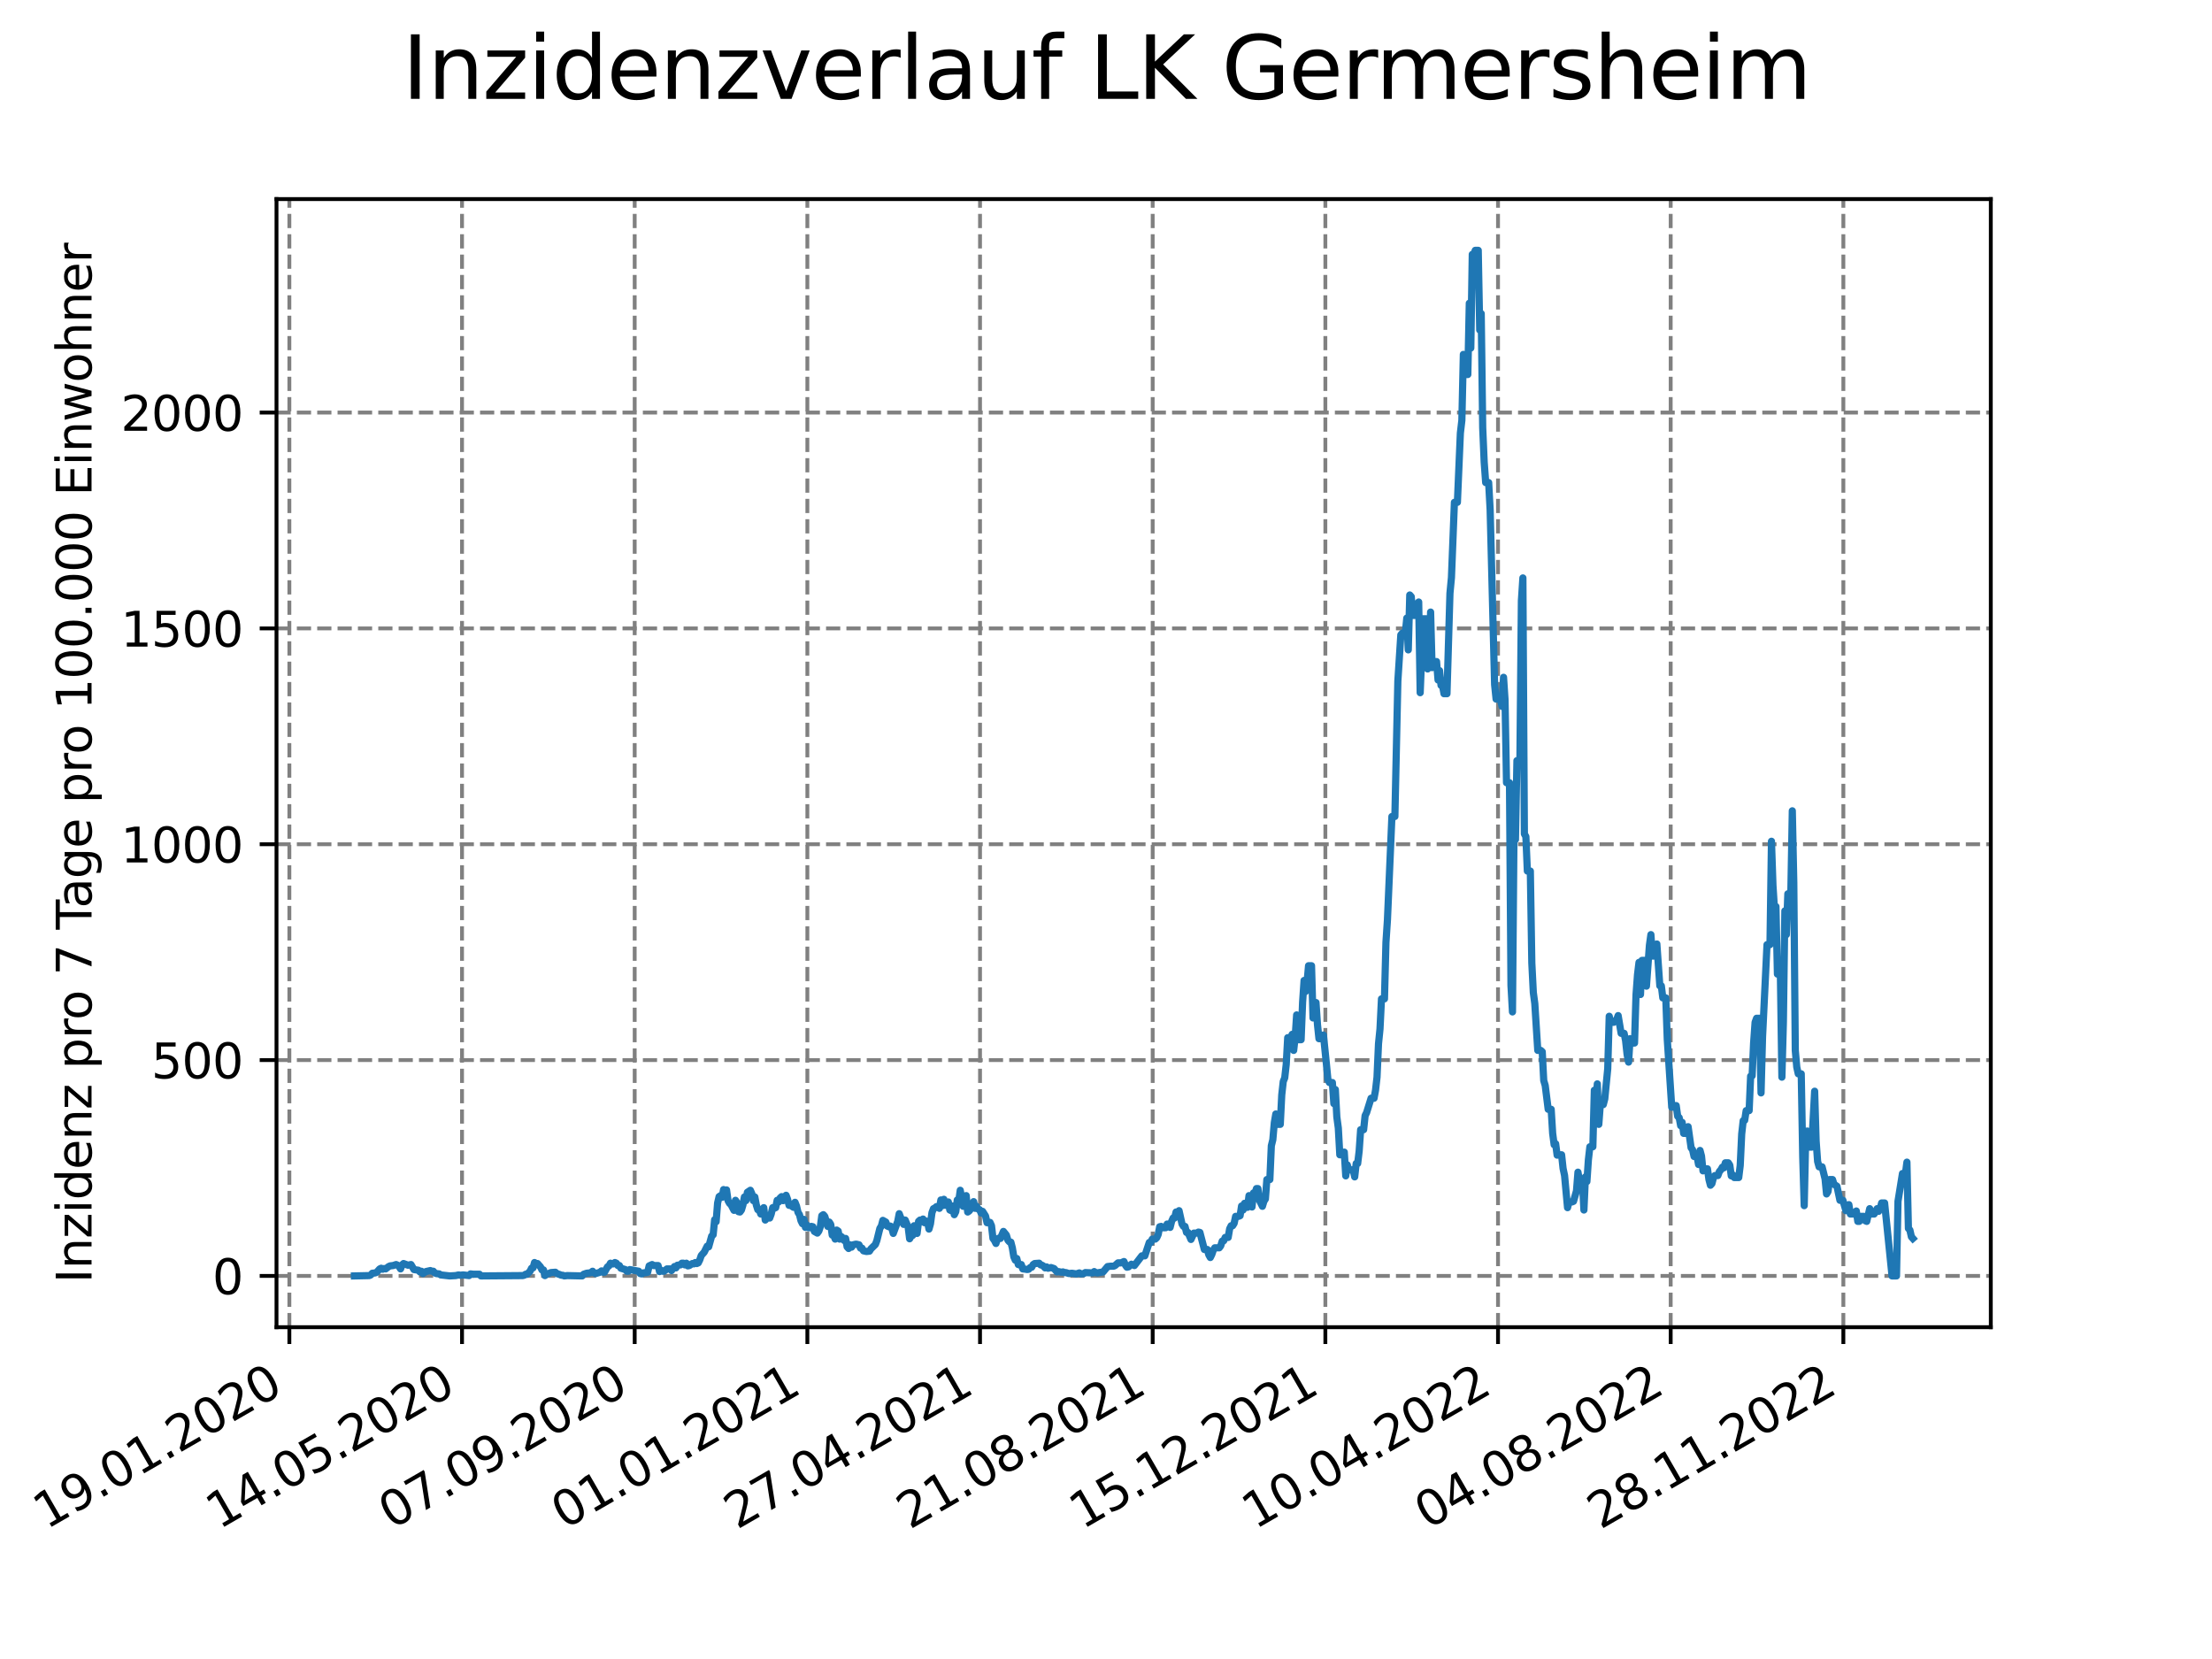 <?xml version="1.0" encoding="utf-8" standalone="no"?>
<!DOCTYPE svg PUBLIC "-//W3C//DTD SVG 1.1//EN"
  "http://www.w3.org/Graphics/SVG/1.1/DTD/svg11.dtd">
<svg xmlns:xlink="http://www.w3.org/1999/xlink" width="460.8pt" height="345.6pt" viewBox="0 0 460.8 345.6" xmlns="http://www.w3.org/2000/svg" version="1.1">
 <defs>
  <style type="text/css">*{stroke-linejoin: round; stroke-linecap: butt}</style>
 </defs>
 <g id="figure_1">
  <g id="patch_1">
   <path d="M 0 345.6 
L 460.8 345.6 
L 460.8 0 
L 0 0 
z
" style="fill: #ffffff"/>
  </g>
  <g id="axes_1">
   <g id="patch_2">
    <path d="M 57.6 276.48 
L 414.72 276.48 
L 414.72 41.472 
L 57.6 41.472 
z
" style="fill: #ffffff"/>
   </g>
   <g id="matplotlib.axis_1">
    <g id="xtick_1">
     <g id="line2d_1">
      <path d="M 60.28 276.48 
L 60.28 41.472 
" clip-path="url(#pb9078466a0)" style="fill: none; stroke-dasharray: 2.96,1.28; stroke-dashoffset: 0; stroke: #808080; stroke-width: 0.8"/>
     </g>
     <g id="line2d_2">
      <defs>
       <path id="md7c0821b76" d="M 0 0 
L 0 3.5 
" style="stroke: #000000; stroke-width: 0.8"/>
      </defs>
      <g>
       <use xlink:href="#md7c0821b76" x="60.28" y="276.48" style="stroke: #000000; stroke-width: 0.8"/>
      </g>
     </g>
     <g id="text_1">
      <!-- 19.01.2020 -->
      <g transform="translate(9.654 318.689) rotate(-30) scale(0.1 -0.1)">
       <defs>
        <path id="DejaVuSans-31" d="M 794 531 
L 1825 531 
L 1825 4091 
L 703 3866 
L 703 4441 
L 1819 4666 
L 2450 4666 
L 2450 531 
L 3481 531 
L 3481 0 
L 794 0 
L 794 531 
z
" transform="scale(0.016)"/>
        <path id="DejaVuSans-39" d="M 703 97 
L 703 672 
Q 941 559 1184 500 
Q 1428 441 1663 441 
Q 2288 441 2617 861 
Q 2947 1281 2994 2138 
Q 2813 1869 2534 1725 
Q 2256 1581 1919 1581 
Q 1219 1581 811 2004 
Q 403 2428 403 3163 
Q 403 3881 828 4315 
Q 1253 4750 1959 4750 
Q 2769 4750 3195 4129 
Q 3622 3509 3622 2328 
Q 3622 1225 3098 567 
Q 2575 -91 1691 -91 
Q 1453 -91 1209 -44 
Q 966 3 703 97 
z
M 1959 2075 
Q 2384 2075 2632 2365 
Q 2881 2656 2881 3163 
Q 2881 3666 2632 3958 
Q 2384 4250 1959 4250 
Q 1534 4250 1286 3958 
Q 1038 3666 1038 3163 
Q 1038 2656 1286 2365 
Q 1534 2075 1959 2075 
z
" transform="scale(0.016)"/>
        <path id="DejaVuSans-2e" d="M 684 794 
L 1344 794 
L 1344 0 
L 684 0 
L 684 794 
z
" transform="scale(0.016)"/>
        <path id="DejaVuSans-30" d="M 2034 4250 
Q 1547 4250 1301 3770 
Q 1056 3291 1056 2328 
Q 1056 1369 1301 889 
Q 1547 409 2034 409 
Q 2525 409 2770 889 
Q 3016 1369 3016 2328 
Q 3016 3291 2770 3770 
Q 2525 4250 2034 4250 
z
M 2034 4750 
Q 2819 4750 3233 4129 
Q 3647 3509 3647 2328 
Q 3647 1150 3233 529 
Q 2819 -91 2034 -91 
Q 1250 -91 836 529 
Q 422 1150 422 2328 
Q 422 3509 836 4129 
Q 1250 4750 2034 4750 
z
" transform="scale(0.016)"/>
        <path id="DejaVuSans-32" d="M 1228 531 
L 3431 531 
L 3431 0 
L 469 0 
L 469 531 
Q 828 903 1448 1529 
Q 2069 2156 2228 2338 
Q 2531 2678 2651 2914 
Q 2772 3150 2772 3378 
Q 2772 3750 2511 3984 
Q 2250 4219 1831 4219 
Q 1534 4219 1204 4116 
Q 875 4013 500 3803 
L 500 4441 
Q 881 4594 1212 4672 
Q 1544 4750 1819 4750 
Q 2544 4750 2975 4387 
Q 3406 4025 3406 3419 
Q 3406 3131 3298 2873 
Q 3191 2616 2906 2266 
Q 2828 2175 2409 1742 
Q 1991 1309 1228 531 
z
" transform="scale(0.016)"/>
       </defs>
       <use xlink:href="#DejaVuSans-31"/>
       <use xlink:href="#DejaVuSans-39" x="63.623"/>
       <use xlink:href="#DejaVuSans-2e" x="127.246"/>
       <use xlink:href="#DejaVuSans-30" x="159.033"/>
       <use xlink:href="#DejaVuSans-31" x="222.656"/>
       <use xlink:href="#DejaVuSans-2e" x="286.279"/>
       <use xlink:href="#DejaVuSans-32" x="318.066"/>
       <use xlink:href="#DejaVuSans-30" x="381.689"/>
       <use xlink:href="#DejaVuSans-32" x="445.312"/>
       <use xlink:href="#DejaVuSans-30" x="508.936"/>
      </g>
     </g>
    </g>
    <g id="xtick_2">
     <g id="line2d_3">
      <path d="M 96.249 276.48 
L 96.249 41.472 
" clip-path="url(#pb9078466a0)" style="fill: none; stroke-dasharray: 2.96,1.28; stroke-dashoffset: 0; stroke: #808080; stroke-width: 0.8"/>
     </g>
     <g id="line2d_4">
      <g>
       <use xlink:href="#md7c0821b76" x="96.249" y="276.48" style="stroke: #000000; stroke-width: 0.8"/>
      </g>
     </g>
     <g id="text_2">
      <!-- 14.05.2020 -->
      <g transform="translate(45.624 318.689) rotate(-30) scale(0.1 -0.1)">
       <defs>
        <path id="DejaVuSans-34" d="M 2419 4116 
L 825 1625 
L 2419 1625 
L 2419 4116 
z
M 2253 4666 
L 3047 4666 
L 3047 1625 
L 3713 1625 
L 3713 1100 
L 3047 1100 
L 3047 0 
L 2419 0 
L 2419 1100 
L 313 1100 
L 313 1709 
L 2253 4666 
z
" transform="scale(0.016)"/>
        <path id="DejaVuSans-35" d="M 691 4666 
L 3169 4666 
L 3169 4134 
L 1269 4134 
L 1269 2991 
Q 1406 3038 1543 3061 
Q 1681 3084 1819 3084 
Q 2600 3084 3056 2656 
Q 3513 2228 3513 1497 
Q 3513 744 3044 326 
Q 2575 -91 1722 -91 
Q 1428 -91 1123 -41 
Q 819 9 494 109 
L 494 744 
Q 775 591 1075 516 
Q 1375 441 1709 441 
Q 2250 441 2565 725 
Q 2881 1009 2881 1497 
Q 2881 1984 2565 2268 
Q 2250 2553 1709 2553 
Q 1456 2553 1204 2497 
Q 953 2441 691 2322 
L 691 4666 
z
" transform="scale(0.016)"/>
       </defs>
       <use xlink:href="#DejaVuSans-31"/>
       <use xlink:href="#DejaVuSans-34" x="63.623"/>
       <use xlink:href="#DejaVuSans-2e" x="127.246"/>
       <use xlink:href="#DejaVuSans-30" x="159.033"/>
       <use xlink:href="#DejaVuSans-35" x="222.656"/>
       <use xlink:href="#DejaVuSans-2e" x="286.279"/>
       <use xlink:href="#DejaVuSans-32" x="318.066"/>
       <use xlink:href="#DejaVuSans-30" x="381.689"/>
       <use xlink:href="#DejaVuSans-32" x="445.312"/>
       <use xlink:href="#DejaVuSans-30" x="508.936"/>
      </g>
     </g>
    </g>
    <g id="xtick_3">
     <g id="line2d_5">
      <path d="M 132.218 276.48 
L 132.218 41.472 
" clip-path="url(#pb9078466a0)" style="fill: none; stroke-dasharray: 2.96,1.28; stroke-dashoffset: 0; stroke: #808080; stroke-width: 0.8"/>
     </g>
     <g id="line2d_6">
      <g>
       <use xlink:href="#md7c0821b76" x="132.218" y="276.48" style="stroke: #000000; stroke-width: 0.8"/>
      </g>
     </g>
     <g id="text_3">
      <!-- 07.09.2020 -->
      <g transform="translate(81.593 318.689) rotate(-30) scale(0.1 -0.1)">
       <defs>
        <path id="DejaVuSans-37" d="M 525 4666 
L 3525 4666 
L 3525 4397 
L 1831 0 
L 1172 0 
L 2766 4134 
L 525 4134 
L 525 4666 
z
" transform="scale(0.016)"/>
       </defs>
       <use xlink:href="#DejaVuSans-30"/>
       <use xlink:href="#DejaVuSans-37" x="63.623"/>
       <use xlink:href="#DejaVuSans-2e" x="127.246"/>
       <use xlink:href="#DejaVuSans-30" x="159.033"/>
       <use xlink:href="#DejaVuSans-39" x="222.656"/>
       <use xlink:href="#DejaVuSans-2e" x="286.279"/>
       <use xlink:href="#DejaVuSans-32" x="318.066"/>
       <use xlink:href="#DejaVuSans-30" x="381.689"/>
       <use xlink:href="#DejaVuSans-32" x="445.312"/>
       <use xlink:href="#DejaVuSans-30" x="508.936"/>
      </g>
     </g>
    </g>
    <g id="xtick_4">
     <g id="line2d_7">
      <path d="M 168.188 276.48 
L 168.188 41.472 
" clip-path="url(#pb9078466a0)" style="fill: none; stroke-dasharray: 2.96,1.28; stroke-dashoffset: 0; stroke: #808080; stroke-width: 0.8"/>
     </g>
     <g id="line2d_8">
      <g>
       <use xlink:href="#md7c0821b76" x="168.188" y="276.48" style="stroke: #000000; stroke-width: 0.8"/>
      </g>
     </g>
     <g id="text_4">
      <!-- 01.01.2021 -->
      <g transform="translate(117.563 318.689) rotate(-30) scale(0.1 -0.1)">
       <use xlink:href="#DejaVuSans-30"/>
       <use xlink:href="#DejaVuSans-31" x="63.623"/>
       <use xlink:href="#DejaVuSans-2e" x="127.246"/>
       <use xlink:href="#DejaVuSans-30" x="159.033"/>
       <use xlink:href="#DejaVuSans-31" x="222.656"/>
       <use xlink:href="#DejaVuSans-2e" x="286.279"/>
       <use xlink:href="#DejaVuSans-32" x="318.066"/>
       <use xlink:href="#DejaVuSans-30" x="381.689"/>
       <use xlink:href="#DejaVuSans-32" x="445.312"/>
       <use xlink:href="#DejaVuSans-31" x="508.936"/>
      </g>
     </g>
    </g>
    <g id="xtick_5">
     <g id="line2d_9">
      <path d="M 204.157 276.48 
L 204.157 41.472 
" clip-path="url(#pb9078466a0)" style="fill: none; stroke-dasharray: 2.96,1.28; stroke-dashoffset: 0; stroke: #808080; stroke-width: 0.8"/>
     </g>
     <g id="line2d_10">
      <g>
       <use xlink:href="#md7c0821b76" x="204.157" y="276.48" style="stroke: #000000; stroke-width: 0.8"/>
      </g>
     </g>
     <g id="text_5">
      <!-- 27.04.2021 -->
      <g transform="translate(153.532 318.689) rotate(-30) scale(0.1 -0.1)">
       <use xlink:href="#DejaVuSans-32"/>
       <use xlink:href="#DejaVuSans-37" x="63.623"/>
       <use xlink:href="#DejaVuSans-2e" x="127.246"/>
       <use xlink:href="#DejaVuSans-30" x="159.033"/>
       <use xlink:href="#DejaVuSans-34" x="222.656"/>
       <use xlink:href="#DejaVuSans-2e" x="286.279"/>
       <use xlink:href="#DejaVuSans-32" x="318.066"/>
       <use xlink:href="#DejaVuSans-30" x="381.689"/>
       <use xlink:href="#DejaVuSans-32" x="445.312"/>
       <use xlink:href="#DejaVuSans-31" x="508.936"/>
      </g>
     </g>
    </g>
    <g id="xtick_6">
     <g id="line2d_11">
      <path d="M 240.126 276.48 
L 240.126 41.472 
" clip-path="url(#pb9078466a0)" style="fill: none; stroke-dasharray: 2.96,1.28; stroke-dashoffset: 0; stroke: #808080; stroke-width: 0.8"/>
     </g>
     <g id="line2d_12">
      <g>
       <use xlink:href="#md7c0821b76" x="240.126" y="276.48" style="stroke: #000000; stroke-width: 0.8"/>
      </g>
     </g>
     <g id="text_6">
      <!-- 21.08.2021 -->
      <g transform="translate(189.501 318.689) rotate(-30) scale(0.1 -0.1)">
       <defs>
        <path id="DejaVuSans-38" d="M 2034 2216 
Q 1584 2216 1326 1975 
Q 1069 1734 1069 1313 
Q 1069 891 1326 650 
Q 1584 409 2034 409 
Q 2484 409 2743 651 
Q 3003 894 3003 1313 
Q 3003 1734 2745 1975 
Q 2488 2216 2034 2216 
z
M 1403 2484 
Q 997 2584 770 2862 
Q 544 3141 544 3541 
Q 544 4100 942 4425 
Q 1341 4750 2034 4750 
Q 2731 4750 3128 4425 
Q 3525 4100 3525 3541 
Q 3525 3141 3298 2862 
Q 3072 2584 2669 2484 
Q 3125 2378 3379 2068 
Q 3634 1759 3634 1313 
Q 3634 634 3220 271 
Q 2806 -91 2034 -91 
Q 1263 -91 848 271 
Q 434 634 434 1313 
Q 434 1759 690 2068 
Q 947 2378 1403 2484 
z
M 1172 3481 
Q 1172 3119 1398 2916 
Q 1625 2713 2034 2713 
Q 2441 2713 2670 2916 
Q 2900 3119 2900 3481 
Q 2900 3844 2670 4047 
Q 2441 4250 2034 4250 
Q 1625 4250 1398 4047 
Q 1172 3844 1172 3481 
z
" transform="scale(0.016)"/>
       </defs>
       <use xlink:href="#DejaVuSans-32"/>
       <use xlink:href="#DejaVuSans-31" x="63.623"/>
       <use xlink:href="#DejaVuSans-2e" x="127.246"/>
       <use xlink:href="#DejaVuSans-30" x="159.033"/>
       <use xlink:href="#DejaVuSans-38" x="222.656"/>
       <use xlink:href="#DejaVuSans-2e" x="286.279"/>
       <use xlink:href="#DejaVuSans-32" x="318.066"/>
       <use xlink:href="#DejaVuSans-30" x="381.689"/>
       <use xlink:href="#DejaVuSans-32" x="445.312"/>
       <use xlink:href="#DejaVuSans-31" x="508.936"/>
      </g>
     </g>
    </g>
    <g id="xtick_7">
     <g id="line2d_13">
      <path d="M 276.096 276.48 
L 276.096 41.472 
" clip-path="url(#pb9078466a0)" style="fill: none; stroke-dasharray: 2.96,1.28; stroke-dashoffset: 0; stroke: #808080; stroke-width: 0.8"/>
     </g>
     <g id="line2d_14">
      <g>
       <use xlink:href="#md7c0821b76" x="276.096" y="276.48" style="stroke: #000000; stroke-width: 0.8"/>
      </g>
     </g>
     <g id="text_7">
      <!-- 15.12.2021 -->
      <g transform="translate(225.471 318.689) rotate(-30) scale(0.1 -0.1)">
       <use xlink:href="#DejaVuSans-31"/>
       <use xlink:href="#DejaVuSans-35" x="63.623"/>
       <use xlink:href="#DejaVuSans-2e" x="127.246"/>
       <use xlink:href="#DejaVuSans-31" x="159.033"/>
       <use xlink:href="#DejaVuSans-32" x="222.656"/>
       <use xlink:href="#DejaVuSans-2e" x="286.279"/>
       <use xlink:href="#DejaVuSans-32" x="318.066"/>
       <use xlink:href="#DejaVuSans-30" x="381.689"/>
       <use xlink:href="#DejaVuSans-32" x="445.312"/>
       <use xlink:href="#DejaVuSans-31" x="508.936"/>
      </g>
     </g>
    </g>
    <g id="xtick_8">
     <g id="line2d_15">
      <path d="M 312.065 276.48 
L 312.065 41.472 
" clip-path="url(#pb9078466a0)" style="fill: none; stroke-dasharray: 2.96,1.28; stroke-dashoffset: 0; stroke: #808080; stroke-width: 0.8"/>
     </g>
     <g id="line2d_16">
      <g>
       <use xlink:href="#md7c0821b76" x="312.065" y="276.48" style="stroke: #000000; stroke-width: 0.8"/>
      </g>
     </g>
     <g id="text_8">
      <!-- 10.04.2022 -->
      <g transform="translate(261.44 318.689) rotate(-30) scale(0.1 -0.1)">
       <use xlink:href="#DejaVuSans-31"/>
       <use xlink:href="#DejaVuSans-30" x="63.623"/>
       <use xlink:href="#DejaVuSans-2e" x="127.246"/>
       <use xlink:href="#DejaVuSans-30" x="159.033"/>
       <use xlink:href="#DejaVuSans-34" x="222.656"/>
       <use xlink:href="#DejaVuSans-2e" x="286.279"/>
       <use xlink:href="#DejaVuSans-32" x="318.066"/>
       <use xlink:href="#DejaVuSans-30" x="381.689"/>
       <use xlink:href="#DejaVuSans-32" x="445.312"/>
       <use xlink:href="#DejaVuSans-32" x="508.936"/>
      </g>
     </g>
    </g>
    <g id="xtick_9">
     <g id="line2d_17">
      <path d="M 348.035 276.48 
L 348.035 41.472 
" clip-path="url(#pb9078466a0)" style="fill: none; stroke-dasharray: 2.96,1.28; stroke-dashoffset: 0; stroke: #808080; stroke-width: 0.8"/>
     </g>
     <g id="line2d_18">
      <g>
       <use xlink:href="#md7c0821b76" x="348.035" y="276.48" style="stroke: #000000; stroke-width: 0.8"/>
      </g>
     </g>
     <g id="text_9">
      <!-- 04.08.2022 -->
      <g transform="translate(297.409 318.689) rotate(-30) scale(0.1 -0.1)">
       <use xlink:href="#DejaVuSans-30"/>
       <use xlink:href="#DejaVuSans-34" x="63.623"/>
       <use xlink:href="#DejaVuSans-2e" x="127.246"/>
       <use xlink:href="#DejaVuSans-30" x="159.033"/>
       <use xlink:href="#DejaVuSans-38" x="222.656"/>
       <use xlink:href="#DejaVuSans-2e" x="286.279"/>
       <use xlink:href="#DejaVuSans-32" x="318.066"/>
       <use xlink:href="#DejaVuSans-30" x="381.689"/>
       <use xlink:href="#DejaVuSans-32" x="445.312"/>
       <use xlink:href="#DejaVuSans-32" x="508.936"/>
      </g>
     </g>
    </g>
    <g id="xtick_10">
     <g id="line2d_19">
      <path d="M 384.004 276.48 
L 384.004 41.472 
" clip-path="url(#pb9078466a0)" style="fill: none; stroke-dasharray: 2.96,1.28; stroke-dashoffset: 0; stroke: #808080; stroke-width: 0.8"/>
     </g>
     <g id="line2d_20">
      <g>
       <use xlink:href="#md7c0821b76" x="384.004" y="276.48" style="stroke: #000000; stroke-width: 0.8"/>
      </g>
     </g>
     <g id="text_10">
      <!-- 28.11.2022 -->
      <g transform="translate(333.379 318.689) rotate(-30) scale(0.1 -0.1)">
       <use xlink:href="#DejaVuSans-32"/>
       <use xlink:href="#DejaVuSans-38" x="63.623"/>
       <use xlink:href="#DejaVuSans-2e" x="127.246"/>
       <use xlink:href="#DejaVuSans-31" x="159.033"/>
       <use xlink:href="#DejaVuSans-31" x="222.656"/>
       <use xlink:href="#DejaVuSans-2e" x="286.279"/>
       <use xlink:href="#DejaVuSans-32" x="318.066"/>
       <use xlink:href="#DejaVuSans-30" x="381.689"/>
       <use xlink:href="#DejaVuSans-32" x="445.312"/>
       <use xlink:href="#DejaVuSans-32" x="508.936"/>
      </g>
     </g>
    </g>
   </g>
   <g id="matplotlib.axis_2">
    <g id="ytick_1">
     <g id="line2d_21">
      <path d="M 57.6 265.798 
L 414.72 265.798 
" clip-path="url(#pb9078466a0)" style="fill: none; stroke-dasharray: 2.96,1.28; stroke-dashoffset: 0; stroke: #808080; stroke-width: 0.8"/>
     </g>
     <g id="line2d_22">
      <defs>
       <path id="m13648e4c10" d="M 0 0 
L -3.5 0 
" style="stroke: #000000; stroke-width: 0.8"/>
      </defs>
      <g>
       <use xlink:href="#m13648e4c10" x="57.6" y="265.798" style="stroke: #000000; stroke-width: 0.8"/>
      </g>
     </g>
     <g id="text_11">
      <!-- 0 -->
      <g transform="translate(44.237 269.597) scale(0.1 -0.1)">
       <use xlink:href="#DejaVuSans-30"/>
      </g>
     </g>
    </g>
    <g id="ytick_2">
     <g id="line2d_23">
      <path d="M 57.6 220.834 
L 414.72 220.834 
" clip-path="url(#pb9078466a0)" style="fill: none; stroke-dasharray: 2.96,1.28; stroke-dashoffset: 0; stroke: #808080; stroke-width: 0.8"/>
     </g>
     <g id="line2d_24">
      <g>
       <use xlink:href="#m13648e4c10" x="57.6" y="220.834" style="stroke: #000000; stroke-width: 0.8"/>
      </g>
     </g>
     <g id="text_12">
      <!-- 500 -->
      <g transform="translate(31.512 224.633) scale(0.1 -0.1)">
       <use xlink:href="#DejaVuSans-35"/>
       <use xlink:href="#DejaVuSans-30" x="63.623"/>
       <use xlink:href="#DejaVuSans-30" x="127.246"/>
      </g>
     </g>
    </g>
    <g id="ytick_3">
     <g id="line2d_25">
      <path d="M 57.6 175.87 
L 414.72 175.87 
" clip-path="url(#pb9078466a0)" style="fill: none; stroke-dasharray: 2.96,1.28; stroke-dashoffset: 0; stroke: #808080; stroke-width: 0.8"/>
     </g>
     <g id="line2d_26">
      <g>
       <use xlink:href="#m13648e4c10" x="57.6" y="175.87" style="stroke: #000000; stroke-width: 0.8"/>
      </g>
     </g>
     <g id="text_13">
      <!-- 1000 -->
      <g transform="translate(25.15 179.669) scale(0.1 -0.1)">
       <use xlink:href="#DejaVuSans-31"/>
       <use xlink:href="#DejaVuSans-30" x="63.623"/>
       <use xlink:href="#DejaVuSans-30" x="127.246"/>
       <use xlink:href="#DejaVuSans-30" x="190.869"/>
      </g>
     </g>
    </g>
    <g id="ytick_4">
     <g id="line2d_27">
      <path d="M 57.6 130.906 
L 414.72 130.906 
" clip-path="url(#pb9078466a0)" style="fill: none; stroke-dasharray: 2.96,1.28; stroke-dashoffset: 0; stroke: #808080; stroke-width: 0.8"/>
     </g>
     <g id="line2d_28">
      <g>
       <use xlink:href="#m13648e4c10" x="57.6" y="130.906" style="stroke: #000000; stroke-width: 0.8"/>
      </g>
     </g>
     <g id="text_14">
      <!-- 1500 -->
      <g transform="translate(25.15 134.706) scale(0.1 -0.1)">
       <use xlink:href="#DejaVuSans-31"/>
       <use xlink:href="#DejaVuSans-35" x="63.623"/>
       <use xlink:href="#DejaVuSans-30" x="127.246"/>
       <use xlink:href="#DejaVuSans-30" x="190.869"/>
      </g>
     </g>
    </g>
    <g id="ytick_5">
     <g id="line2d_29">
      <path d="M 57.6 85.943 
L 414.72 85.943 
" clip-path="url(#pb9078466a0)" style="fill: none; stroke-dasharray: 2.96,1.28; stroke-dashoffset: 0; stroke: #808080; stroke-width: 0.8"/>
     </g>
     <g id="line2d_30">
      <g>
       <use xlink:href="#m13648e4c10" x="57.6" y="85.943" style="stroke: #000000; stroke-width: 0.8"/>
      </g>
     </g>
     <g id="text_15">
      <!-- 2000 -->
      <g transform="translate(25.15 89.742) scale(0.1 -0.1)">
       <use xlink:href="#DejaVuSans-32"/>
       <use xlink:href="#DejaVuSans-30" x="63.623"/>
       <use xlink:href="#DejaVuSans-30" x="127.246"/>
       <use xlink:href="#DejaVuSans-30" x="190.869"/>
      </g>
     </g>
    </g>
    <g id="text_16">
     <!-- Inzidenz pro 7 Tage pro 100.000 Einwohner -->
     <g transform="translate(19.07 267.301) rotate(-90) scale(0.1 -0.1)">
      <defs>
       <path id="DejaVuSans-49" d="M 628 4666 
L 1259 4666 
L 1259 0 
L 628 0 
L 628 4666 
z
" transform="scale(0.016)"/>
       <path id="DejaVuSans-6e" d="M 3513 2113 
L 3513 0 
L 2938 0 
L 2938 2094 
Q 2938 2591 2744 2837 
Q 2550 3084 2163 3084 
Q 1697 3084 1428 2787 
Q 1159 2491 1159 1978 
L 1159 0 
L 581 0 
L 581 3500 
L 1159 3500 
L 1159 2956 
Q 1366 3272 1645 3428 
Q 1925 3584 2291 3584 
Q 2894 3584 3203 3211 
Q 3513 2838 3513 2113 
z
" transform="scale(0.016)"/>
       <path id="DejaVuSans-7a" d="M 353 3500 
L 3084 3500 
L 3084 2975 
L 922 459 
L 3084 459 
L 3084 0 
L 275 0 
L 275 525 
L 2438 3041 
L 353 3041 
L 353 3500 
z
" transform="scale(0.016)"/>
       <path id="DejaVuSans-69" d="M 603 3500 
L 1178 3500 
L 1178 0 
L 603 0 
L 603 3500 
z
M 603 4863 
L 1178 4863 
L 1178 4134 
L 603 4134 
L 603 4863 
z
" transform="scale(0.016)"/>
       <path id="DejaVuSans-64" d="M 2906 2969 
L 2906 4863 
L 3481 4863 
L 3481 0 
L 2906 0 
L 2906 525 
Q 2725 213 2448 61 
Q 2172 -91 1784 -91 
Q 1150 -91 751 415 
Q 353 922 353 1747 
Q 353 2572 751 3078 
Q 1150 3584 1784 3584 
Q 2172 3584 2448 3432 
Q 2725 3281 2906 2969 
z
M 947 1747 
Q 947 1113 1208 752 
Q 1469 391 1925 391 
Q 2381 391 2643 752 
Q 2906 1113 2906 1747 
Q 2906 2381 2643 2742 
Q 2381 3103 1925 3103 
Q 1469 3103 1208 2742 
Q 947 2381 947 1747 
z
" transform="scale(0.016)"/>
       <path id="DejaVuSans-65" d="M 3597 1894 
L 3597 1613 
L 953 1613 
Q 991 1019 1311 708 
Q 1631 397 2203 397 
Q 2534 397 2845 478 
Q 3156 559 3463 722 
L 3463 178 
Q 3153 47 2828 -22 
Q 2503 -91 2169 -91 
Q 1331 -91 842 396 
Q 353 884 353 1716 
Q 353 2575 817 3079 
Q 1281 3584 2069 3584 
Q 2775 3584 3186 3129 
Q 3597 2675 3597 1894 
z
M 3022 2063 
Q 3016 2534 2758 2815 
Q 2500 3097 2075 3097 
Q 1594 3097 1305 2825 
Q 1016 2553 972 2059 
L 3022 2063 
z
" transform="scale(0.016)"/>
       <path id="DejaVuSans-20" transform="scale(0.016)"/>
       <path id="DejaVuSans-70" d="M 1159 525 
L 1159 -1331 
L 581 -1331 
L 581 3500 
L 1159 3500 
L 1159 2969 
Q 1341 3281 1617 3432 
Q 1894 3584 2278 3584 
Q 2916 3584 3314 3078 
Q 3713 2572 3713 1747 
Q 3713 922 3314 415 
Q 2916 -91 2278 -91 
Q 1894 -91 1617 61 
Q 1341 213 1159 525 
z
M 3116 1747 
Q 3116 2381 2855 2742 
Q 2594 3103 2138 3103 
Q 1681 3103 1420 2742 
Q 1159 2381 1159 1747 
Q 1159 1113 1420 752 
Q 1681 391 2138 391 
Q 2594 391 2855 752 
Q 3116 1113 3116 1747 
z
" transform="scale(0.016)"/>
       <path id="DejaVuSans-72" d="M 2631 2963 
Q 2534 3019 2420 3045 
Q 2306 3072 2169 3072 
Q 1681 3072 1420 2755 
Q 1159 2438 1159 1844 
L 1159 0 
L 581 0 
L 581 3500 
L 1159 3500 
L 1159 2956 
Q 1341 3275 1631 3429 
Q 1922 3584 2338 3584 
Q 2397 3584 2469 3576 
Q 2541 3569 2628 3553 
L 2631 2963 
z
" transform="scale(0.016)"/>
       <path id="DejaVuSans-6f" d="M 1959 3097 
Q 1497 3097 1228 2736 
Q 959 2375 959 1747 
Q 959 1119 1226 758 
Q 1494 397 1959 397 
Q 2419 397 2687 759 
Q 2956 1122 2956 1747 
Q 2956 2369 2687 2733 
Q 2419 3097 1959 3097 
z
M 1959 3584 
Q 2709 3584 3137 3096 
Q 3566 2609 3566 1747 
Q 3566 888 3137 398 
Q 2709 -91 1959 -91 
Q 1206 -91 779 398 
Q 353 888 353 1747 
Q 353 2609 779 3096 
Q 1206 3584 1959 3584 
z
" transform="scale(0.016)"/>
       <path id="DejaVuSans-54" d="M -19 4666 
L 3928 4666 
L 3928 4134 
L 2272 4134 
L 2272 0 
L 1638 0 
L 1638 4134 
L -19 4134 
L -19 4666 
z
" transform="scale(0.016)"/>
       <path id="DejaVuSans-61" d="M 2194 1759 
Q 1497 1759 1228 1600 
Q 959 1441 959 1056 
Q 959 750 1161 570 
Q 1363 391 1709 391 
Q 2188 391 2477 730 
Q 2766 1069 2766 1631 
L 2766 1759 
L 2194 1759 
z
M 3341 1997 
L 3341 0 
L 2766 0 
L 2766 531 
Q 2569 213 2275 61 
Q 1981 -91 1556 -91 
Q 1019 -91 701 211 
Q 384 513 384 1019 
Q 384 1609 779 1909 
Q 1175 2209 1959 2209 
L 2766 2209 
L 2766 2266 
Q 2766 2663 2505 2880 
Q 2244 3097 1772 3097 
Q 1472 3097 1187 3025 
Q 903 2953 641 2809 
L 641 3341 
Q 956 3463 1253 3523 
Q 1550 3584 1831 3584 
Q 2591 3584 2966 3190 
Q 3341 2797 3341 1997 
z
" transform="scale(0.016)"/>
       <path id="DejaVuSans-67" d="M 2906 1791 
Q 2906 2416 2648 2759 
Q 2391 3103 1925 3103 
Q 1463 3103 1205 2759 
Q 947 2416 947 1791 
Q 947 1169 1205 825 
Q 1463 481 1925 481 
Q 2391 481 2648 825 
Q 2906 1169 2906 1791 
z
M 3481 434 
Q 3481 -459 3084 -895 
Q 2688 -1331 1869 -1331 
Q 1566 -1331 1297 -1286 
Q 1028 -1241 775 -1147 
L 775 -588 
Q 1028 -725 1275 -790 
Q 1522 -856 1778 -856 
Q 2344 -856 2625 -561 
Q 2906 -266 2906 331 
L 2906 616 
Q 2728 306 2450 153 
Q 2172 0 1784 0 
Q 1141 0 747 490 
Q 353 981 353 1791 
Q 353 2603 747 3093 
Q 1141 3584 1784 3584 
Q 2172 3584 2450 3431 
Q 2728 3278 2906 2969 
L 2906 3500 
L 3481 3500 
L 3481 434 
z
" transform="scale(0.016)"/>
       <path id="DejaVuSans-45" d="M 628 4666 
L 3578 4666 
L 3578 4134 
L 1259 4134 
L 1259 2753 
L 3481 2753 
L 3481 2222 
L 1259 2222 
L 1259 531 
L 3634 531 
L 3634 0 
L 628 0 
L 628 4666 
z
" transform="scale(0.016)"/>
       <path id="DejaVuSans-77" d="M 269 3500 
L 844 3500 
L 1563 769 
L 2278 3500 
L 2956 3500 
L 3675 769 
L 4391 3500 
L 4966 3500 
L 4050 0 
L 3372 0 
L 2619 2869 
L 1863 0 
L 1184 0 
L 269 3500 
z
" transform="scale(0.016)"/>
       <path id="DejaVuSans-68" d="M 3513 2113 
L 3513 0 
L 2938 0 
L 2938 2094 
Q 2938 2591 2744 2837 
Q 2550 3084 2163 3084 
Q 1697 3084 1428 2787 
Q 1159 2491 1159 1978 
L 1159 0 
L 581 0 
L 581 4863 
L 1159 4863 
L 1159 2956 
Q 1366 3272 1645 3428 
Q 1925 3584 2291 3584 
Q 2894 3584 3203 3211 
Q 3513 2838 3513 2113 
z
" transform="scale(0.016)"/>
      </defs>
      <use xlink:href="#DejaVuSans-49"/>
      <use xlink:href="#DejaVuSans-6e" x="29.492"/>
      <use xlink:href="#DejaVuSans-7a" x="92.871"/>
      <use xlink:href="#DejaVuSans-69" x="145.361"/>
      <use xlink:href="#DejaVuSans-64" x="173.145"/>
      <use xlink:href="#DejaVuSans-65" x="236.621"/>
      <use xlink:href="#DejaVuSans-6e" x="298.145"/>
      <use xlink:href="#DejaVuSans-7a" x="361.523"/>
      <use xlink:href="#DejaVuSans-20" x="414.014"/>
      <use xlink:href="#DejaVuSans-70" x="445.801"/>
      <use xlink:href="#DejaVuSans-72" x="509.277"/>
      <use xlink:href="#DejaVuSans-6f" x="548.141"/>
      <use xlink:href="#DejaVuSans-20" x="609.322"/>
      <use xlink:href="#DejaVuSans-37" x="641.109"/>
      <use xlink:href="#DejaVuSans-20" x="704.732"/>
      <use xlink:href="#DejaVuSans-54" x="736.52"/>
      <use xlink:href="#DejaVuSans-61" x="781.104"/>
      <use xlink:href="#DejaVuSans-67" x="842.383"/>
      <use xlink:href="#DejaVuSans-65" x="905.859"/>
      <use xlink:href="#DejaVuSans-20" x="967.383"/>
      <use xlink:href="#DejaVuSans-70" x="999.17"/>
      <use xlink:href="#DejaVuSans-72" x="1062.646"/>
      <use xlink:href="#DejaVuSans-6f" x="1101.51"/>
      <use xlink:href="#DejaVuSans-20" x="1162.691"/>
      <use xlink:href="#DejaVuSans-31" x="1194.479"/>
      <use xlink:href="#DejaVuSans-30" x="1258.102"/>
      <use xlink:href="#DejaVuSans-30" x="1321.725"/>
      <use xlink:href="#DejaVuSans-2e" x="1385.348"/>
      <use xlink:href="#DejaVuSans-30" x="1417.135"/>
      <use xlink:href="#DejaVuSans-30" x="1480.758"/>
      <use xlink:href="#DejaVuSans-30" x="1544.381"/>
      <use xlink:href="#DejaVuSans-20" x="1608.004"/>
      <use xlink:href="#DejaVuSans-45" x="1639.791"/>
      <use xlink:href="#DejaVuSans-69" x="1702.975"/>
      <use xlink:href="#DejaVuSans-6e" x="1730.758"/>
      <use xlink:href="#DejaVuSans-77" x="1794.137"/>
      <use xlink:href="#DejaVuSans-6f" x="1875.924"/>
      <use xlink:href="#DejaVuSans-68" x="1937.105"/>
      <use xlink:href="#DejaVuSans-6e" x="2000.484"/>
      <use xlink:href="#DejaVuSans-65" x="2063.863"/>
      <use xlink:href="#DejaVuSans-72" x="2125.387"/>
     </g>
    </g>
   </g>
   <g id="line2d_31">
    <path d="M 73.833 265.798 
L 76.934 265.728 
L 77.244 265.589 
L 77.554 265.24 
L 78.174 265.17 
L 78.484 265.031 
L 79.104 264.334 
L 79.414 264.195 
L 79.724 264.404 
L 80.034 264.264 
L 80.344 264.334 
L 80.965 263.846 
L 81.275 263.707 
L 81.895 263.637 
L 82.515 263.428 
L 82.825 263.567 
L 83.135 263.846 
L 83.445 264.334 
L 83.755 263.498 
L 84.065 263.219 
L 84.996 263.567 
L 85.616 263.428 
L 86.236 264.473 
L 87.166 264.613 
L 87.476 264.961 
L 87.786 264.822 
L 88.096 265.31 
L 88.717 264.892 
L 89.647 264.683 
L 89.957 264.822 
L 90.267 264.822 
L 90.577 265.17 
L 90.887 265.31 
L 91.507 265.38 
L 91.817 265.589 
L 92.438 265.658 
L 93.058 265.728 
L 93.678 265.798 
L 94.918 265.728 
L 95.538 265.589 
L 95.848 265.658 
L 96.469 265.589 
L 97.089 265.658 
L 97.709 265.728 
L 98.019 265.38 
L 98.639 265.449 
L 99.88 265.449 
L 100.19 265.798 
L 108.872 265.728 
L 109.182 265.658 
L 109.492 265.449 
L 109.802 265.449 
L 110.422 264.822 
L 110.732 264.195 
L 111.042 264.125 
L 111.352 263.01 
L 111.663 263.219 
L 111.973 263.219 
L 112.593 263.916 
L 112.903 264.543 
L 113.213 264.543 
L 113.523 265.728 
L 113.833 265.449 
L 114.453 265.24 
L 114.763 265.101 
L 115.694 265.031 
L 116.004 265.31 
L 116.624 265.519 
L 116.934 265.658 
L 117.244 265.658 
L 117.554 265.798 
L 118.174 265.728 
L 121.275 265.798 
L 121.585 265.449 
L 122.205 265.24 
L 122.825 265.17 
L 123.136 265.101 
L 123.446 264.822 
L 123.756 265.17 
L 124.066 265.31 
L 124.996 265.031 
L 125.306 264.752 
L 125.616 265.031 
L 125.926 265.031 
L 126.546 263.916 
L 126.857 263.707 
L 127.167 263.149 
L 127.477 263.288 
L 127.787 263.288 
L 128.097 263.01 
L 128.407 263.149 
L 128.717 263.637 
L 129.027 263.637 
L 129.337 264.195 
L 130.267 264.473 
L 130.578 264.822 
L 130.888 264.822 
L 131.198 264.473 
L 133.058 264.822 
L 133.368 265.31 
L 133.678 265.38 
L 133.988 265.17 
L 134.609 265.101 
L 134.919 265.031 
L 135.229 263.707 
L 135.849 263.428 
L 136.159 263.637 
L 137.089 263.637 
L 137.399 264.892 
L 137.709 264.613 
L 138.019 264.822 
L 138.33 264.822 
L 138.95 264.334 
L 139.57 264.334 
L 139.88 264.683 
L 140.5 263.846 
L 140.81 264.125 
L 141.12 263.567 
L 141.74 263.498 
L 142.05 263.149 
L 142.361 263.149 
L 142.671 263.498 
L 142.981 263.149 
L 143.291 263.707 
L 143.601 263.637 
L 144.221 263.219 
L 144.531 263.288 
L 144.841 263.01 
L 145.151 263.219 
L 145.461 263.079 
L 145.771 262.452 
L 146.082 261.546 
L 146.702 260.849 
L 147.322 259.594 
L 147.632 259.734 
L 148.252 257.503 
L 148.562 257.224 
L 148.872 254.087 
L 149.182 254.506 
L 149.492 250.602 
L 149.803 249.278 
L 150.113 249.069 
L 150.423 249.417 
L 150.733 247.814 
L 151.043 249.348 
L 151.353 247.884 
L 151.663 250.114 
L 151.973 250.672 
L 152.283 250.951 
L 152.903 252.136 
L 153.213 250.045 
L 153.523 250.533 
L 153.834 252.415 
L 154.144 252.484 
L 154.454 252.066 
L 154.764 251.021 
L 155.074 249.348 
L 155.384 250.114 
L 155.694 248.372 
L 156.314 247.954 
L 156.624 248.651 
L 156.934 250.114 
L 157.244 249.348 
L 157.555 251.021 
L 157.865 251.996 
L 158.175 252.066 
L 158.485 252.903 
L 158.795 252.763 
L 159.105 251.578 
L 159.415 254.157 
L 159.725 253.809 
L 160.035 253.669 
L 160.345 253.739 
L 160.655 252.903 
L 160.965 251.578 
L 161.275 251.718 
L 161.586 251.578 
L 161.896 250.045 
L 162.206 250.393 
L 162.516 249.557 
L 162.826 249.278 
L 163.136 250.114 
L 163.756 248.999 
L 164.066 249.836 
L 164.376 251.09 
L 164.686 251.09 
L 165.307 251.508 
L 165.617 250.463 
L 165.927 251.23 
L 166.237 252.554 
L 166.547 253.042 
L 166.857 254.297 
L 167.167 254.924 
L 167.477 254.018 
L 167.787 255.691 
L 168.097 255.203 
L 168.407 255.76 
L 168.717 255.76 
L 169.028 255.482 
L 169.338 255.551 
L 169.648 256.527 
L 170.268 256.876 
L 170.578 256.457 
L 170.888 255.551 
L 171.198 253.251 
L 171.508 253.042 
L 171.818 253.39 
L 172.438 255.482 
L 172.748 254.575 
L 173.059 255.063 
L 173.369 257.294 
L 173.679 257.364 
L 173.989 258.13 
L 174.299 256.248 
L 174.609 256.457 
L 174.919 258.13 
L 175.229 257.573 
L 175.539 257.852 
L 175.849 258.409 
L 176.159 257.991 
L 176.469 259.734 
L 176.78 260.082 
L 177.09 259.315 
L 177.4 259.803 
L 177.71 259.315 
L 178.33 259.176 
L 178.95 259.315 
L 179.26 260.012 
L 179.57 260.012 
L 179.88 260.57 
L 180.501 260.709 
L 181.121 260.64 
L 181.431 260.152 
L 182.361 259.246 
L 182.671 258.409 
L 183.291 255.9 
L 183.601 255.412 
L 183.911 254.227 
L 184.532 254.575 
L 184.842 255.412 
L 185.152 255.551 
L 185.462 255.412 
L 185.772 255.83 
L 186.082 256.945 
L 187.012 254.436 
L 187.322 252.833 
L 187.632 253.669 
L 187.942 254.087 
L 188.253 255.063 
L 188.563 254.157 
L 189.183 255.621 
L 189.493 258.061 
L 189.803 257.503 
L 190.113 257.364 
L 190.423 255.342 
L 190.733 256.876 
L 191.043 256.945 
L 191.353 254.436 
L 191.663 254.157 
L 191.973 254.506 
L 192.284 253.948 
L 192.594 254.715 
L 192.904 254.366 
L 193.214 254.506 
L 193.524 256.039 
L 193.834 254.924 
L 194.144 252.624 
L 194.454 251.787 
L 194.764 251.648 
L 195.074 251.369 
L 195.384 251.369 
L 195.694 251.718 
L 196.005 249.975 
L 196.315 251.16 
L 196.625 249.836 
L 196.935 251.09 
L 197.245 250.463 
L 197.555 250.393 
L 197.865 252.066 
L 198.175 252.205 
L 198.485 251.23 
L 198.795 253.042 
L 199.105 252.415 
L 199.415 249.975 
L 199.726 250.184 
L 200.036 247.954 
L 200.656 251.299 
L 200.966 250.393 
L 201.276 249.069 
L 201.586 252.484 
L 201.896 252.275 
L 202.206 251.857 
L 202.826 250.323 
L 203.136 251.718 
L 203.446 251.299 
L 203.757 251.857 
L 204.067 251.996 
L 204.377 252.693 
L 204.687 252.345 
L 205.307 253.321 
L 205.617 254.715 
L 206.237 254.645 
L 206.547 255.342 
L 206.857 257.991 
L 207.167 258.409 
L 207.478 259.037 
L 207.788 258.061 
L 208.098 257.921 
L 208.408 257.991 
L 209.028 256.527 
L 209.648 257.294 
L 209.958 258.339 
L 210.268 258.688 
L 210.578 258.758 
L 210.888 259.943 
L 211.198 261.825 
L 211.509 262.522 
L 211.819 262.173 
L 212.129 263.428 
L 212.439 263.498 
L 212.749 263.428 
L 213.059 264.334 
L 213.679 264.404 
L 213.989 264.473 
L 214.299 264.404 
L 214.609 264.055 
L 214.919 263.986 
L 215.23 263.428 
L 215.54 263.219 
L 216.47 263.149 
L 216.78 263.498 
L 217.09 263.567 
L 217.4 263.776 
L 217.71 264.125 
L 218.02 263.916 
L 218.33 264.195 
L 218.951 264.055 
L 219.571 264.264 
L 220.191 264.961 
L 220.501 264.892 
L 221.121 265.031 
L 221.431 264.961 
L 221.741 265.101 
L 222.051 265.101 
L 222.671 265.31 
L 223.292 265.24 
L 224.222 265.38 
L 224.842 265.17 
L 225.152 265.38 
L 225.772 265.31 
L 226.082 265.101 
L 227.633 265.17 
L 227.943 264.892 
L 228.253 265.101 
L 228.563 265.17 
L 229.803 264.961 
L 230.734 263.846 
L 231.354 263.776 
L 231.974 263.776 
L 232.284 263.637 
L 232.904 263.079 
L 233.524 263.079 
L 234.144 262.801 
L 234.455 263.567 
L 234.765 263.986 
L 235.075 263.916 
L 235.695 263.358 
L 236.315 263.637 
L 237.865 261.616 
L 238.486 261.616 
L 239.416 258.827 
L 239.726 258.827 
L 240.036 258.13 
L 240.656 258.13 
L 240.966 257.852 
L 241.276 257.154 
L 241.586 255.551 
L 241.896 255.482 
L 242.207 255.76 
L 242.827 255.76 
L 243.137 254.994 
L 243.447 255.482 
L 243.757 255.691 
L 244.067 254.436 
L 244.377 253.739 
L 244.687 253.739 
L 244.997 252.484 
L 245.307 253.39 
L 245.617 252.205 
L 246.238 254.994 
L 246.548 255.482 
L 246.858 255.482 
L 247.168 256.736 
L 247.478 256.736 
L 248.098 258.2 
L 248.718 256.876 
L 249.338 256.876 
L 249.649 256.667 
L 249.959 256.736 
L 250.889 260.291 
L 251.509 260.291 
L 251.819 261.406 
L 252.129 261.964 
L 252.439 261.337 
L 252.749 260.431 
L 253.059 259.943 
L 253.99 259.943 
L 254.3 259.524 
L 254.61 258.549 
L 254.92 258.479 
L 255.23 257.782 
L 255.85 257.782 
L 256.16 255.97 
L 256.47 255.342 
L 256.78 255.342 
L 257.09 254.854 
L 257.401 253.39 
L 258.021 253.39 
L 258.331 253.251 
L 258.641 251.23 
L 258.951 252.066 
L 259.261 250.672 
L 259.571 251.508 
L 259.881 251.508 
L 260.191 249.069 
L 260.501 251.09 
L 260.811 251.439 
L 261.122 248.511 
L 261.432 248.581 
L 261.742 247.605 
L 262.052 247.605 
L 262.362 250.045 
L 262.982 251.299 
L 263.292 250.254 
L 263.602 249.766 
L 263.912 245.723 
L 264.532 245.723 
L 264.842 238.683 
L 265.153 237.428 
L 265.463 233.873 
L 265.773 232.061 
L 266.083 234.222 
L 266.703 234.222 
L 267.013 228.088 
L 267.323 225.3 
L 267.633 224.533 
L 267.943 221.745 
L 268.253 216.168 
L 268.874 216.168 
L 269.184 215.471 
L 269.494 218.817 
L 269.804 216.099 
L 270.114 211.428 
L 270.424 216.587 
L 271.044 216.587 
L 271.354 208.78 
L 271.664 204.249 
L 271.974 206.549 
L 272.284 204.597 
L 272.594 201.182 
L 273.215 201.182 
L 273.525 212.056 
L 273.835 210.801 
L 274.145 208.849 
L 274.455 213.45 
L 274.765 216.377 
L 275.385 216.377 
L 275.695 215.611 
L 276.315 221.675 
L 276.626 224.881 
L 276.936 225.509 
L 277.556 225.509 
L 277.866 229.9 
L 278.176 226.973 
L 278.486 232.688 
L 278.796 234.989 
L 279.106 240.565 
L 279.726 240.565 
L 280.036 240.007 
L 280.347 244.956 
L 280.657 242.656 
L 280.967 243.702 
L 281.897 243.702 
L 282.207 245.165 
L 282.517 242.377 
L 282.827 242.377 
L 283.137 239.798 
L 283.447 235.337 
L 284.067 235.337 
L 284.378 232.409 
L 284.688 231.782 
L 285.618 228.785 
L 286.238 228.785 
L 286.548 227.112 
L 286.858 224.393 
L 287.168 217.423 
L 287.478 214.356 
L 287.788 208.083 
L 288.409 208.083 
L 288.719 196.303 
L 289.029 191.632 
L 289.959 170.094 
L 290.579 170.094 
L 291.199 141.864 
L 291.819 132.244 
L 292.13 131.896 
L 292.75 131.896 
L 293.06 128.759 
L 293.37 135.381 
L 293.68 123.95 
L 293.99 124.298 
L 294.3 128.202 
L 294.92 128.202 
L 295.23 125.762 
L 295.54 125.413 
L 295.851 144.303 
L 296.471 128.899 
L 297.091 128.899 
L 297.401 139.354 
L 297.711 138.587 
L 298.021 127.505 
L 298.331 139.075 
L 298.641 137.821 
L 299.261 137.821 
L 299.572 141.654 
L 299.882 139.703 
L 300.192 142.77 
L 300.502 142.839 
L 300.812 144.512 
L 301.432 144.512 
L 302.052 123.601 
L 302.362 120.325 
L 302.982 104.642 
L 303.603 104.642 
L 304.223 90.213 
L 304.533 87.564 
L 304.843 73.832 
L 305.153 78.014 
L 305.773 78.014 
L 306.083 63.167 
L 306.393 72.508 
L 306.703 52.991 
L 307.013 52.991 
L 307.324 52.154 
L 307.944 52.154 
L 308.254 68.744 
L 308.564 65.328 
L 308.874 89.097 
L 309.184 96.277 
L 309.494 100.529 
L 310.114 100.529 
L 310.424 106.175 
L 311.355 142.63 
L 311.665 145.628 
L 312.285 145.628 
L 312.595 145.767 
L 312.905 147.161 
L 313.215 141.097 
L 313.525 145.767 
L 313.835 163.054 
L 314.455 163.054 
L 314.765 205.294 
L 315.076 210.801 
L 315.386 174.137 
L 315.696 174.903 
L 316.006 158.453 
L 316.626 158.453 
L 316.936 125.135 
L 317.246 120.395 
L 317.556 173.718 
L 317.866 174.276 
L 318.176 181.456 
L 318.797 181.456 
L 319.107 200.624 
L 319.417 206.758 
L 319.727 209.059 
L 320.347 218.817 
L 320.967 218.817 
L 321.277 219.096 
L 321.587 225.091 
L 321.897 226.136 
L 322.517 231.085 
L 323.138 231.085 
L 323.448 236.104 
L 323.758 238.474 
L 324.068 238.265 
L 324.378 240.635 
L 324.998 240.565 
L 325.308 240.565 
L 325.618 243.423 
L 325.928 244.887 
L 326.549 251.578 
L 326.859 250.393 
L 327.479 250.393 
L 327.789 250.254 
L 328.409 248.093 
L 328.719 244.189 
L 329.029 245.932 
L 329.649 245.932 
L 329.959 252.066 
L 330.27 245.165 
L 330.58 246.141 
L 330.89 241.61 
L 331.2 238.892 
L 331.82 238.892 
L 332.13 227.112 
L 332.44 230.527 
L 332.75 225.788 
L 333.06 234.222 
L 333.37 230.109 
L 333.99 230.109 
L 334.301 228.924 
L 334.921 222.651 
L 335.231 211.707 
L 335.541 212.962 
L 336.161 212.962 
L 336.781 212.404 
L 337.091 211.568 
L 337.711 215.262 
L 338.332 215.262 
L 338.642 216.796 
L 338.952 219.654 
L 339.262 221.257 
L 339.572 216.377 
L 339.882 217.284 
L 340.502 217.284 
L 340.812 207.246 
L 341.122 203.064 
L 341.432 200.485 
L 341.742 207.177 
L 342.053 200.067 
L 342.673 200.067 
L 342.983 205.434 
L 343.603 196.93 
L 343.913 194.699 
L 344.223 199.161 
L 344.843 199.161 
L 345.153 196.651 
L 345.774 205.364 
L 346.084 205.364 
L 346.394 207.874 
L 347.014 207.874 
L 347.324 216.517 
L 348.254 230.667 
L 348.564 230.318 
L 349.184 230.318 
L 349.495 232.549 
L 349.805 232.828 
L 350.115 234.501 
L 350.425 233.804 
L 350.735 236.104 
L 351.355 236.104 
L 351.665 234.71 
L 352.285 239.101 
L 352.595 239.519 
L 352.905 240.913 
L 353.526 240.913 
L 353.836 242.586 
L 354.146 239.659 
L 354.456 240.844 
L 354.766 243.911 
L 355.076 243.492 
L 355.696 243.492 
L 356.006 245.723 
L 356.316 246.908 
L 356.626 246.559 
L 356.936 245.374 
L 357.247 244.887 
L 357.867 244.887 
L 358.177 244.05 
L 358.487 243.702 
L 358.797 243.144 
L 359.107 243.283 
L 359.417 242.238 
L 360.037 242.238 
L 360.347 242.726 
L 360.657 244.956 
L 360.968 244.747 
L 361.278 245.305 
L 362.208 245.305 
L 362.518 242.795 
L 362.828 236.243 
L 363.138 233.455 
L 363.448 233.385 
L 363.758 231.364 
L 364.378 231.364 
L 364.688 224.184 
L 364.999 224.115 
L 365.309 217.284 
L 365.619 212.962 
L 365.929 212.126 
L 366.549 212.126 
L 366.859 227.67 
L 367.169 216.029 
L 368.099 196.791 
L 368.72 196.791 
L 369.03 175.252 
L 369.34 184.453 
L 369.65 189.332 
L 369.96 188.844 
L 370.27 202.925 
L 370.89 202.925 
L 371.2 224.393 
L 371.51 212.962 
L 371.82 189.75 
L 372.13 194.699 
L 372.44 186.196 
L 373.061 186.196 
L 373.371 168.909 
L 373.681 183.826 
L 373.991 218.817 
L 374.301 222.302 
L 374.611 223.696 
L 375.231 223.696 
L 375.541 241.053 
L 375.851 251.16 
L 376.161 237.01 
L 376.472 235.616 
L 376.782 238.962 
L 377.402 238.962 
L 378.022 227.321 
L 378.332 237.707 
L 378.642 241.959 
L 378.952 243.074 
L 379.572 243.074 
L 380.193 245.584 
L 380.503 248.72 
L 380.813 248.232 
L 381.123 245.723 
L 381.743 245.723 
L 382.053 246.699 
L 382.673 247.117 
L 383.293 250.045 
L 383.913 250.045 
L 384.534 252.205 
L 384.844 251.857 
L 385.154 250.951 
L 385.464 252.903 
L 386.084 252.903 
L 386.704 252.275 
L 387.014 254.436 
L 387.324 254.436 
L 387.634 253.39 
L 388.255 253.39 
L 388.565 254.297 
L 388.875 254.436 
L 389.495 251.787 
L 389.805 252.903 
L 390.425 252.903 
L 391.045 251.787 
L 391.355 252.345 
L 391.665 251.787 
L 391.976 250.602 
L 392.596 250.602 
L 394.146 265.798 
L 395.076 265.798 
L 395.386 250.254 
L 396.317 244.468 
L 396.937 244.468 
L 397.247 242.098 
L 397.557 255.9 
L 397.867 256.248 
L 398.177 257.642 
L 398.487 257.991 
L 398.487 257.991 
" clip-path="url(#pb9078466a0)" style="fill: none; stroke: #1f77b4; stroke-width: 1.5; stroke-linecap: square"/>
   </g>
   <g id="patch_3">
    <path d="M 57.6 276.48 
L 57.6 41.472 
" style="fill: none; stroke: #000000; stroke-width: 0.8; stroke-linejoin: miter; stroke-linecap: square"/>
   </g>
   <g id="patch_4">
    <path d="M 414.72 276.48 
L 414.72 41.472 
" style="fill: none; stroke: #000000; stroke-width: 0.8; stroke-linejoin: miter; stroke-linecap: square"/>
   </g>
   <g id="patch_5">
    <path d="M 57.6 276.48 
L 414.72 276.48 
" style="fill: none; stroke: #000000; stroke-width: 0.8; stroke-linejoin: miter; stroke-linecap: square"/>
   </g>
   <g id="patch_6">
    <path d="M 57.6 41.472 
L 414.72 41.472 
" style="fill: none; stroke: #000000; stroke-width: 0.8; stroke-linejoin: miter; stroke-linecap: square"/>
   </g>
  </g>
  <g id="text_17">
   <!-- Inzidenzverlauf LK Germersheim -->
   <g transform="translate(83.794 20.589) scale(0.18 -0.18)">
    <defs>
     <path id="DejaVuSans-76" d="M 191 3500 
L 800 3500 
L 1894 563 
L 2988 3500 
L 3597 3500 
L 2284 0 
L 1503 0 
L 191 3500 
z
" transform="scale(0.016)"/>
     <path id="DejaVuSans-6c" d="M 603 4863 
L 1178 4863 
L 1178 0 
L 603 0 
L 603 4863 
z
" transform="scale(0.016)"/>
     <path id="DejaVuSans-75" d="M 544 1381 
L 544 3500 
L 1119 3500 
L 1119 1403 
Q 1119 906 1312 657 
Q 1506 409 1894 409 
Q 2359 409 2629 706 
Q 2900 1003 2900 1516 
L 2900 3500 
L 3475 3500 
L 3475 0 
L 2900 0 
L 2900 538 
Q 2691 219 2414 64 
Q 2138 -91 1772 -91 
Q 1169 -91 856 284 
Q 544 659 544 1381 
z
M 1991 3584 
L 1991 3584 
z
" transform="scale(0.016)"/>
     <path id="DejaVuSans-66" d="M 2375 4863 
L 2375 4384 
L 1825 4384 
Q 1516 4384 1395 4259 
Q 1275 4134 1275 3809 
L 1275 3500 
L 2222 3500 
L 2222 3053 
L 1275 3053 
L 1275 0 
L 697 0 
L 697 3053 
L 147 3053 
L 147 3500 
L 697 3500 
L 697 3744 
Q 697 4328 969 4595 
Q 1241 4863 1831 4863 
L 2375 4863 
z
" transform="scale(0.016)"/>
     <path id="DejaVuSans-4c" d="M 628 4666 
L 1259 4666 
L 1259 531 
L 3531 531 
L 3531 0 
L 628 0 
L 628 4666 
z
" transform="scale(0.016)"/>
     <path id="DejaVuSans-4b" d="M 628 4666 
L 1259 4666 
L 1259 2694 
L 3353 4666 
L 4166 4666 
L 1850 2491 
L 4331 0 
L 3500 0 
L 1259 2247 
L 1259 0 
L 628 0 
L 628 4666 
z
" transform="scale(0.016)"/>
     <path id="DejaVuSans-47" d="M 3809 666 
L 3809 1919 
L 2778 1919 
L 2778 2438 
L 4434 2438 
L 4434 434 
Q 4069 175 3628 42 
Q 3188 -91 2688 -91 
Q 1594 -91 976 548 
Q 359 1188 359 2328 
Q 359 3472 976 4111 
Q 1594 4750 2688 4750 
Q 3144 4750 3555 4637 
Q 3966 4525 4313 4306 
L 4313 3634 
Q 3963 3931 3569 4081 
Q 3175 4231 2741 4231 
Q 1884 4231 1454 3753 
Q 1025 3275 1025 2328 
Q 1025 1384 1454 906 
Q 1884 428 2741 428 
Q 3075 428 3337 486 
Q 3600 544 3809 666 
z
" transform="scale(0.016)"/>
     <path id="DejaVuSans-6d" d="M 3328 2828 
Q 3544 3216 3844 3400 
Q 4144 3584 4550 3584 
Q 5097 3584 5394 3201 
Q 5691 2819 5691 2113 
L 5691 0 
L 5113 0 
L 5113 2094 
Q 5113 2597 4934 2840 
Q 4756 3084 4391 3084 
Q 3944 3084 3684 2787 
Q 3425 2491 3425 1978 
L 3425 0 
L 2847 0 
L 2847 2094 
Q 2847 2600 2669 2842 
Q 2491 3084 2119 3084 
Q 1678 3084 1418 2786 
Q 1159 2488 1159 1978 
L 1159 0 
L 581 0 
L 581 3500 
L 1159 3500 
L 1159 2956 
Q 1356 3278 1631 3431 
Q 1906 3584 2284 3584 
Q 2666 3584 2933 3390 
Q 3200 3197 3328 2828 
z
" transform="scale(0.016)"/>
     <path id="DejaVuSans-73" d="M 2834 3397 
L 2834 2853 
Q 2591 2978 2328 3040 
Q 2066 3103 1784 3103 
Q 1356 3103 1142 2972 
Q 928 2841 928 2578 
Q 928 2378 1081 2264 
Q 1234 2150 1697 2047 
L 1894 2003 
Q 2506 1872 2764 1633 
Q 3022 1394 3022 966 
Q 3022 478 2636 193 
Q 2250 -91 1575 -91 
Q 1294 -91 989 -36 
Q 684 19 347 128 
L 347 722 
Q 666 556 975 473 
Q 1284 391 1588 391 
Q 1994 391 2212 530 
Q 2431 669 2431 922 
Q 2431 1156 2273 1281 
Q 2116 1406 1581 1522 
L 1381 1569 
Q 847 1681 609 1914 
Q 372 2147 372 2553 
Q 372 3047 722 3315 
Q 1072 3584 1716 3584 
Q 2034 3584 2315 3537 
Q 2597 3491 2834 3397 
z
" transform="scale(0.016)"/>
    </defs>
    <use xlink:href="#DejaVuSans-49"/>
    <use xlink:href="#DejaVuSans-6e" x="29.492"/>
    <use xlink:href="#DejaVuSans-7a" x="92.871"/>
    <use xlink:href="#DejaVuSans-69" x="145.361"/>
    <use xlink:href="#DejaVuSans-64" x="173.145"/>
    <use xlink:href="#DejaVuSans-65" x="236.621"/>
    <use xlink:href="#DejaVuSans-6e" x="298.145"/>
    <use xlink:href="#DejaVuSans-7a" x="361.523"/>
    <use xlink:href="#DejaVuSans-76" x="414.014"/>
    <use xlink:href="#DejaVuSans-65" x="473.193"/>
    <use xlink:href="#DejaVuSans-72" x="534.717"/>
    <use xlink:href="#DejaVuSans-6c" x="575.83"/>
    <use xlink:href="#DejaVuSans-61" x="603.613"/>
    <use xlink:href="#DejaVuSans-75" x="664.893"/>
    <use xlink:href="#DejaVuSans-66" x="728.271"/>
    <use xlink:href="#DejaVuSans-20" x="763.477"/>
    <use xlink:href="#DejaVuSans-4c" x="795.264"/>
    <use xlink:href="#DejaVuSans-4b" x="850.977"/>
    <use xlink:href="#DejaVuSans-20" x="916.553"/>
    <use xlink:href="#DejaVuSans-47" x="948.34"/>
    <use xlink:href="#DejaVuSans-65" x="1025.83"/>
    <use xlink:href="#DejaVuSans-72" x="1087.354"/>
    <use xlink:href="#DejaVuSans-6d" x="1126.717"/>
    <use xlink:href="#DejaVuSans-65" x="1224.129"/>
    <use xlink:href="#DejaVuSans-72" x="1285.652"/>
    <use xlink:href="#DejaVuSans-73" x="1326.766"/>
    <use xlink:href="#DejaVuSans-68" x="1378.865"/>
    <use xlink:href="#DejaVuSans-65" x="1442.244"/>
    <use xlink:href="#DejaVuSans-69" x="1503.768"/>
    <use xlink:href="#DejaVuSans-6d" x="1531.551"/>
   </g>
  </g>
 </g>
 <defs>
  <clipPath id="pb9078466a0">
   <rect x="57.6" y="41.472" width="357.12" height="235.008"/>
  </clipPath>
 </defs>
</svg>
